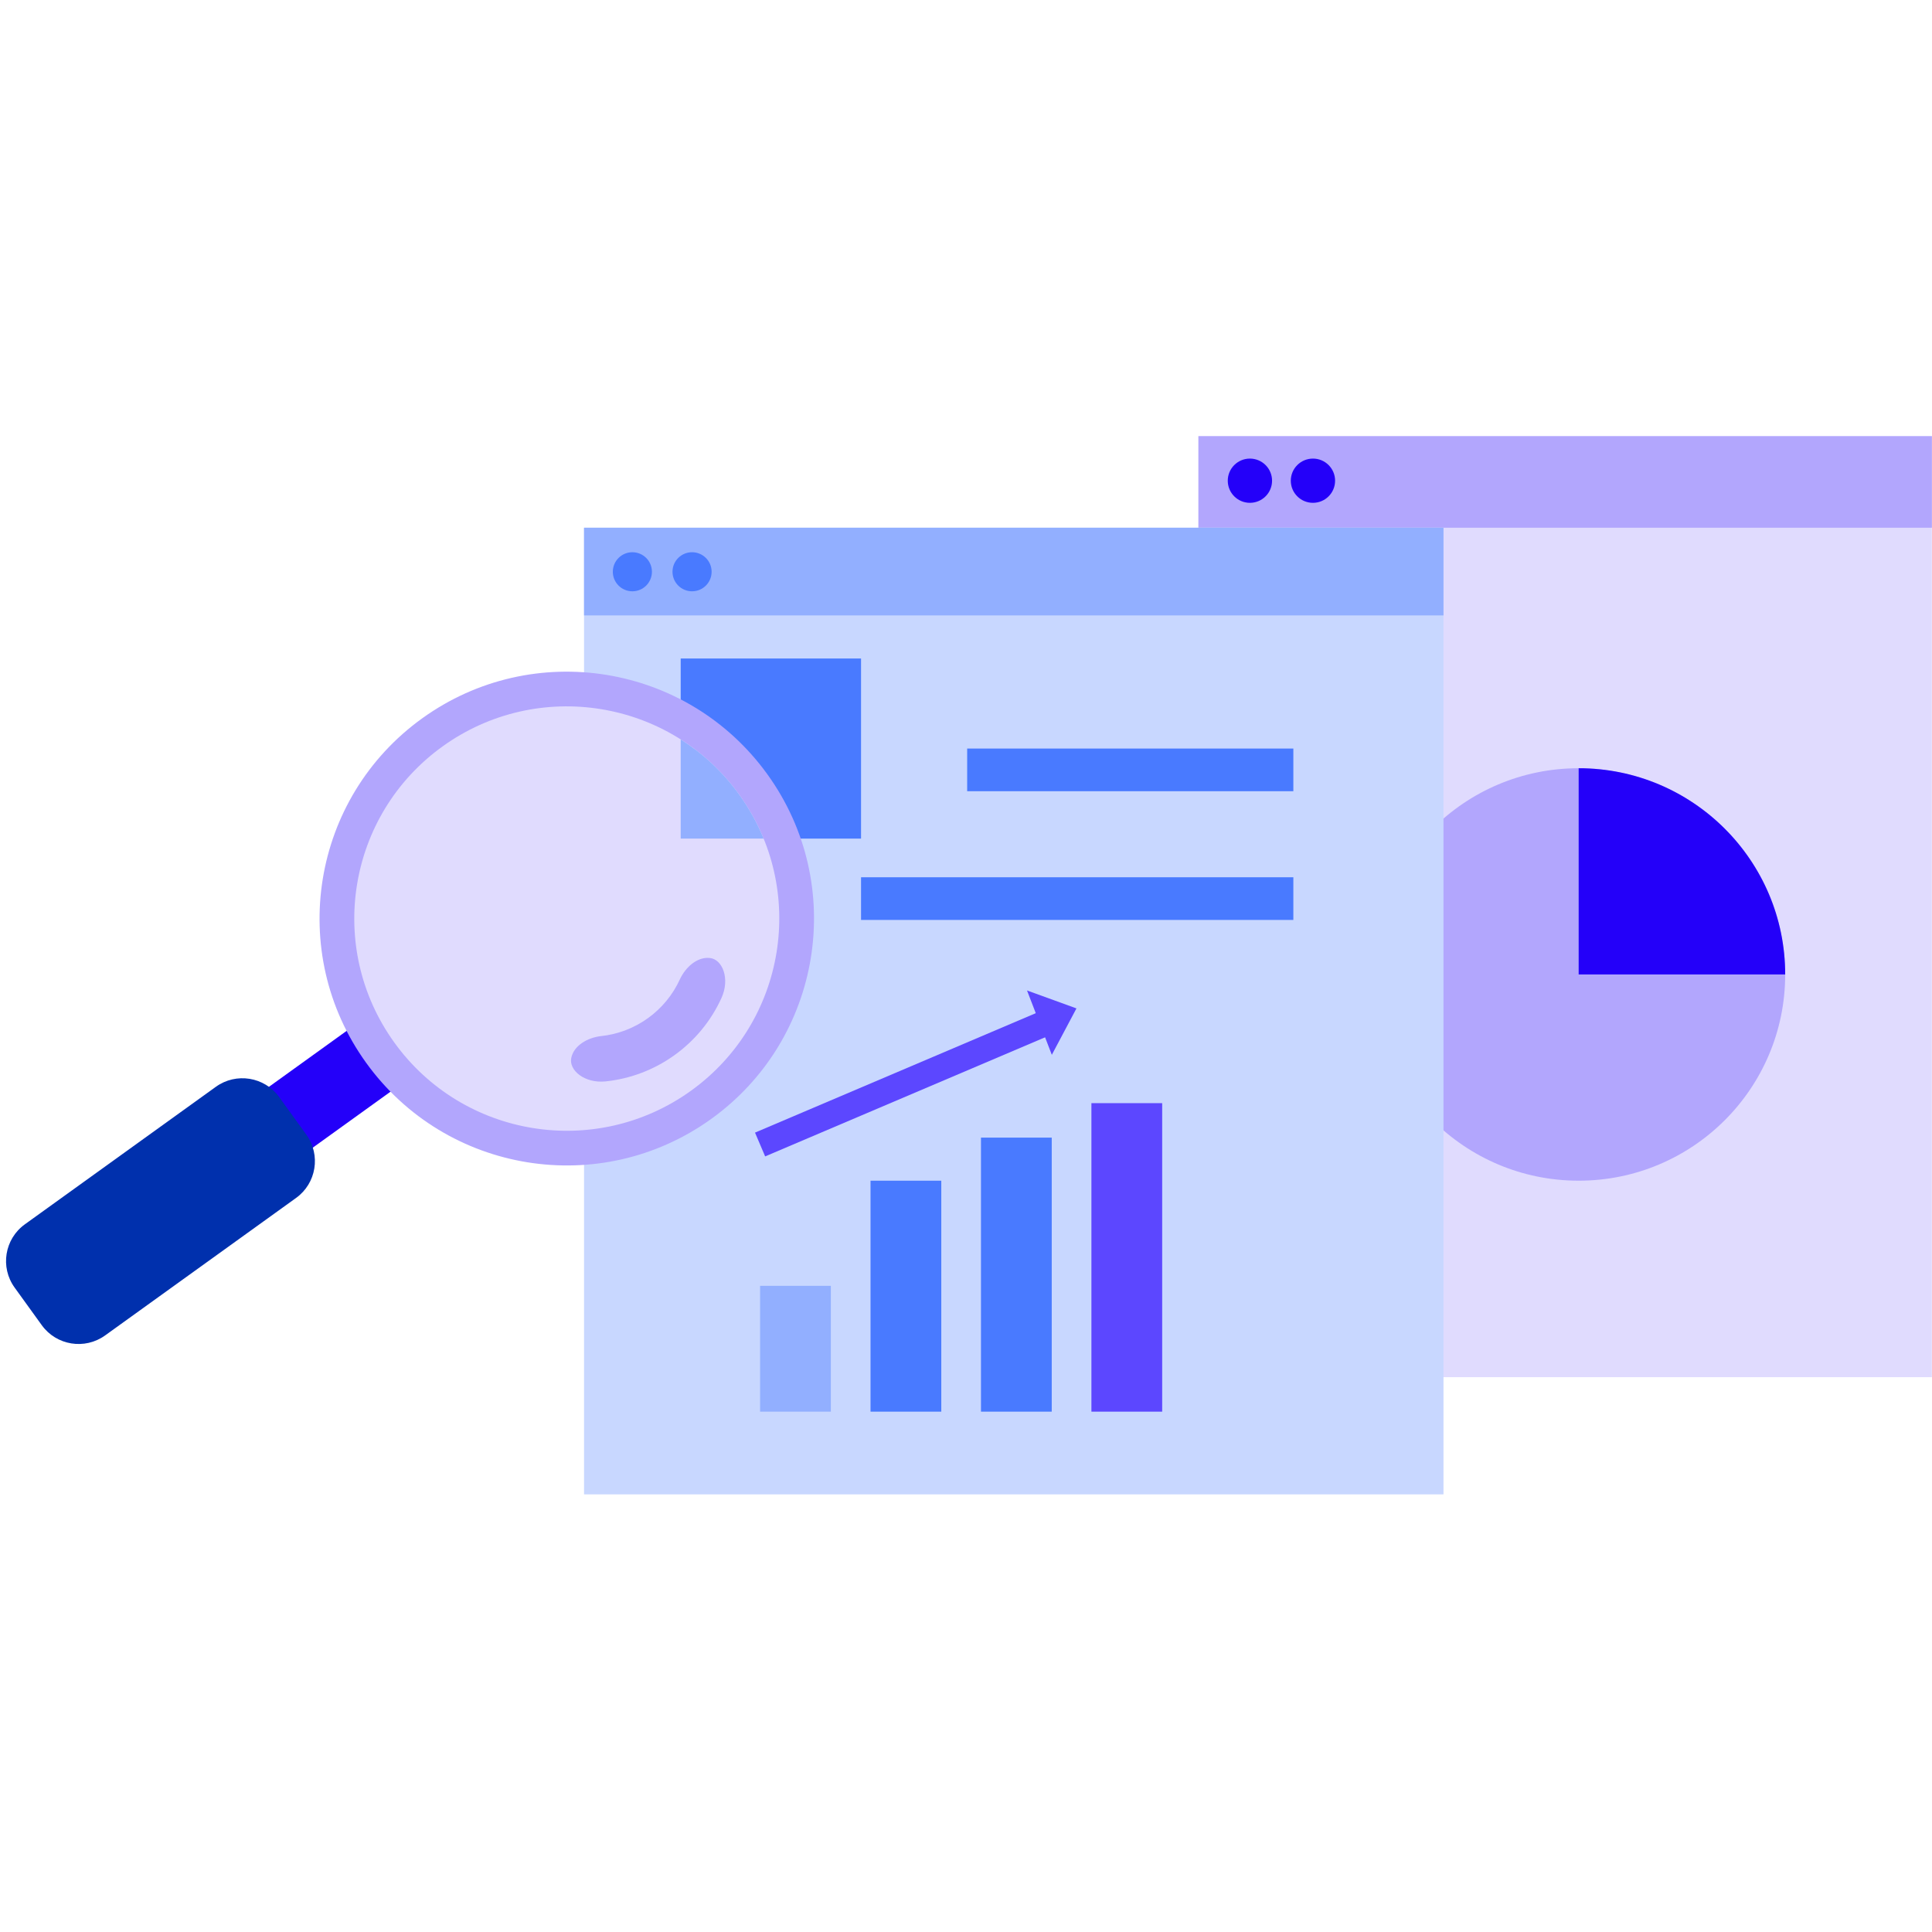 <svg xmlns="http://www.w3.org/2000/svg" xmlns:xlink="http://www.w3.org/1999/xlink" width="500" zoomAndPan="magnify" viewBox="0 0 375 375" height="500" preserveAspectRatio="xMidYMid meet" version="1.0"><defs><clipPath id="138a74f2da"><path d="M 232.301 84.664 L 374.977 84.664 L 374.977 267.309 L 232.301 267.309 Z M 232.301 84.664 " clip-rule="nonzero"/></clipPath><clipPath id="02f298a0de"><path d="M 232.301 84.664 L 374.977 84.664 L 374.977 102.727 L 232.301 102.727 Z M 232.301 84.664 " clip-rule="nonzero"/></clipPath><clipPath id="f198512c7f"><path d="M 113 102 L 281 102 L 281 290.109 L 113 290.109 Z M 113 102 " clip-rule="nonzero"/></clipPath></defs><rect x="-37.5" width="450" fill="#ffffff" y="-37.5" height="450" fill-opacity="1"/><rect x="-37.5" width="450" fill="#ffffff" y="-37.5" height="450" fill-opacity="1"/><g clip-path="url(#138a74f2da)"><path fill="#e0dbfe" d="M 232.613 84.664 L 374.977 84.664 L 374.977 267.309 L 232.613 267.309 L 232.613 84.664 " fill-opacity="1" fill-rule="nonzero"/></g><g clip-path="url(#02f298a0de)"><path fill="#b2a6fd" d="M 374.977 84.664 L 232.613 84.664 L 232.613 102.43 L 374.977 102.43 L 374.977 84.664 " fill-opacity="1" fill-rule="nonzero"/></g><path fill="#2400f9" d="M 238.309 93.305 C 238.309 95.676 240.234 97.598 242.605 97.598 C 244.98 97.598 246.906 95.676 246.906 93.305 C 246.906 90.934 244.98 89.012 242.605 89.012 C 240.234 89.012 238.309 90.934 238.309 93.305 " fill-opacity="1" fill-rule="nonzero"/><path fill="#2400f9" d="M 250.543 93.305 C 250.543 95.676 252.469 97.598 254.844 97.598 C 257.219 97.598 259.141 95.676 259.141 93.305 C 259.141 90.934 257.219 89.012 254.844 89.012 C 252.469 89.012 250.543 90.934 250.543 93.305 " fill-opacity="1" fill-rule="nonzero"/><path fill="#b2a6fd" d="M 266.336 189.145 C 266.336 211.25 284.281 229.172 306.418 229.172 C 328.559 229.172 346.504 211.25 346.504 189.145 C 346.504 167.035 328.559 149.113 306.418 149.113 C 284.281 149.113 266.336 167.035 266.336 189.145 " fill-opacity="1" fill-rule="nonzero"/><path fill="#2400f9" d="M 306.418 149.113 L 306.418 189.145 L 346.504 189.145 C 346.504 167.035 328.559 149.113 306.418 149.113 " fill-opacity="1" fill-rule="nonzero"/><g clip-path="url(#f198512c7f)"><path fill="#c8d7ff" d="M 113.363 290.055 L 280.18 290.055 L 280.18 102.43 L 113.363 102.43 L 113.363 290.055 " fill-opacity="1" fill-rule="nonzero"/></g><path fill="#92afff" d="M 113.363 102.43 L 280.18 102.43 L 280.18 119.453 L 113.363 119.453 L 113.363 102.43 " fill-opacity="1" fill-rule="nonzero"/><path fill="#497aff" d="M 118.949 110.977 C 118.949 113.074 120.648 114.77 122.742 114.77 C 124.84 114.77 126.539 113.074 126.539 110.977 C 126.539 108.883 124.84 107.188 122.742 107.188 C 120.648 107.188 118.949 108.883 118.949 110.977 " fill-opacity="1" fill-rule="nonzero"/><path fill="#497aff" d="M 130.531 110.977 C 130.531 113.074 132.23 114.77 134.328 114.77 C 136.426 114.77 138.125 113.074 138.125 110.977 C 138.125 108.883 136.426 107.188 134.328 107.188 C 132.23 107.188 130.531 108.883 130.531 110.977 " fill-opacity="1" fill-rule="nonzero"/><path fill="#497aff" d="M 167.129 162.773 L 132.121 162.773 L 132.121 127.816 L 167.129 127.816 L 167.129 162.773 " fill-opacity="1" fill-rule="nonzero"/><path fill="#497aff" d="M 251.039 153.574 L 187.727 153.574 L 187.727 145.293 L 251.039 145.293 L 251.039 153.574 " fill-opacity="1" fill-rule="nonzero"/><path fill="#497aff" d="M 251.039 178.559 L 167.129 178.559 L 167.129 170.277 L 251.039 170.277 L 251.039 178.559 " fill-opacity="1" fill-rule="nonzero"/><path fill="#92afff" d="M 161.266 249.578 L 147.531 249.578 L 147.531 274 L 161.266 274 L 161.266 249.578 " fill-opacity="1" fill-rule="nonzero"/><path fill="#497aff" d="M 182.703 229.172 L 168.969 229.172 L 168.969 274 L 182.703 274 L 182.703 229.172 " fill-opacity="1" fill-rule="nonzero"/><path fill="#497aff" d="M 204.141 220.812 L 190.406 220.812 L 190.406 274 L 204.141 274 L 204.141 220.812 " fill-opacity="1" fill-rule="nonzero"/><path fill="#5c47ff" d="M 225.578 214.121 L 211.844 214.121 L 211.844 274 L 225.578 274 L 225.578 214.121 " fill-opacity="1" fill-rule="nonzero"/><path fill="#5c47ff" d="M 148.516 224.457 L 146.547 219.84 L 203.156 195.758 L 205.125 200.371 L 148.516 224.457 " fill-opacity="1" fill-rule="nonzero"/><path fill="#5c47ff" d="M 199.344 192.25 L 204.16 204.738 L 208.938 195.73 Z M 199.344 192.25 " fill-opacity="1" fill-rule="nonzero"/><path fill="#2400f9" d="M 72.918 196.035 L 81.438 207.836 L 49.973 230.492 L 41.453 218.691 L 72.918 196.035 " fill-opacity="1" fill-rule="nonzero"/><path fill="#b2a6fd" d="M 81.949 139.426 C 60.453 154.902 55.59 184.852 71.09 206.32 C 86.59 227.785 116.578 232.641 138.074 217.164 C 159.57 201.684 164.434 171.734 148.934 150.27 C 133.434 128.801 103.441 123.945 81.949 139.426 " fill-opacity="1" fill-rule="nonzero"/><path fill="#e0dbfe" d="M 85.891 144.887 C 67.414 158.188 63.234 183.934 76.559 202.383 C 89.879 220.832 115.656 225.004 134.133 211.703 C 152.609 198.398 156.789 172.656 143.465 154.207 C 130.145 135.754 104.367 131.582 85.891 144.887 " fill-opacity="1" fill-rule="nonzero"/><path fill="#b2a6fd" d="M 140.039 193.707 C 135.969 202.68 127.363 208.875 117.551 209.898 C 113.441 210.328 110.363 207.699 110.887 205.324 C 111.395 202.93 114.027 201.418 116.629 201.109 C 123.328 200.414 129.199 196.184 131.98 190.055 C 133.094 187.691 135.363 185.672 137.797 185.949 C 140.219 186.203 141.742 189.953 140.039 193.707 " fill-opacity="1" fill-rule="nonzero"/><path fill="#92afff" d="M 143.465 154.207 C 140.301 149.82 136.43 146.246 132.121 143.516 L 132.121 162.773 L 148.223 162.773 C 147.008 159.801 145.43 156.926 143.465 154.207 " fill-opacity="1" fill-rule="nonzero"/><path fill="#0030ad" d="M 54.188 212.941 L 59.461 220.242 C 62.305 224.184 61.414 229.68 57.469 232.52 L 20.402 259.207 C 16.457 262.047 10.953 261.156 8.109 257.219 L 2.836 249.914 C -0.008 245.977 0.883 240.48 4.828 237.637 L 41.895 210.949 C 45.84 208.109 51.344 209 54.188 212.941 " fill-opacity="1" fill-rule="nonzero"/></svg>